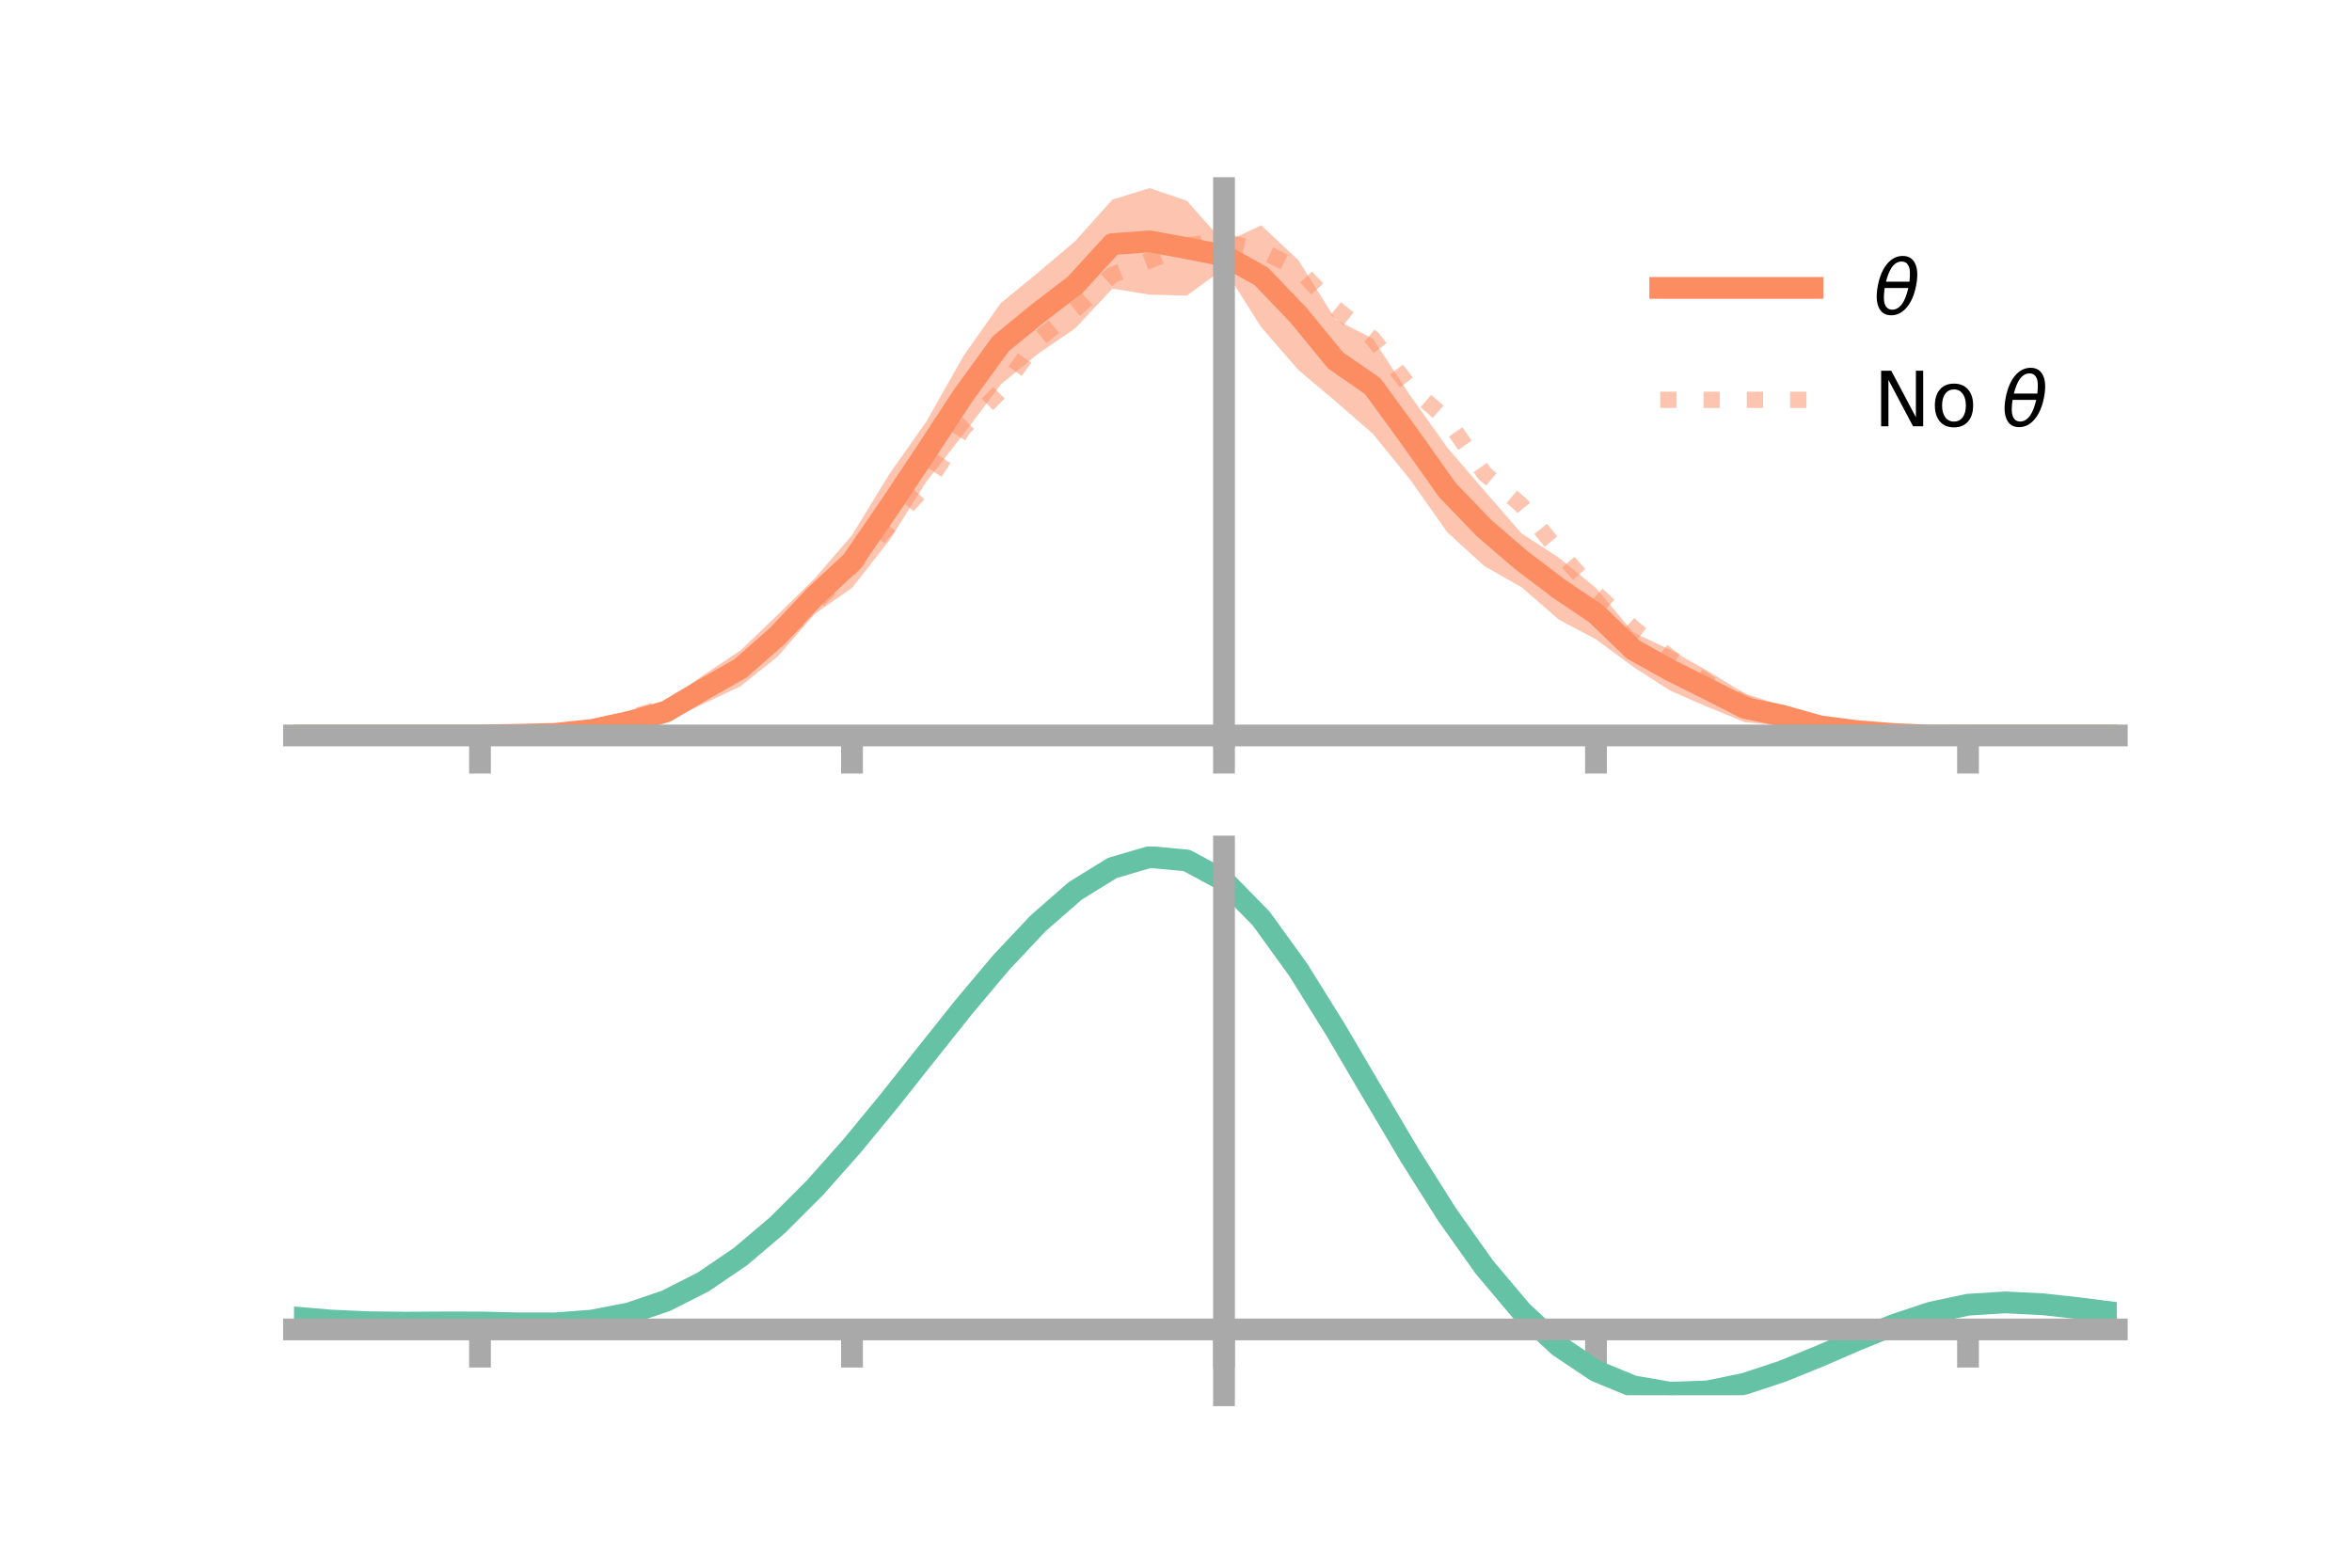 <?xml version="1.0" encoding="utf-8" standalone="no"?>
<!DOCTYPE svg PUBLIC "-//W3C//DTD SVG 1.1//EN"
  "http://www.w3.org/Graphics/SVG/1.1/DTD/svg11.dtd">
<!-- Created with matplotlib (https://matplotlib.org/) -->
<svg height="144pt" version="1.1" viewBox="0 0 216 144" width="216pt" xmlns="http://www.w3.org/2000/svg" xmlns:xlink="http://www.w3.org/1999/xlink">
 <defs>
  <style type="text/css">*{stroke-linecap:butt;stroke-linejoin:round;}</style>
 </defs>
 <g id="figure_1">
  <g id="patch_1">
   <path d="M 0 144 
L 216 144 
L 216 0 
L 0 0 
z
" style="fill:none;"/>
  </g>
  <g id="axes_1">
   <g id="patch_2">
    <path d="M 27 67.68 
L 194.4 67.68 
L 194.4 17.28 
L 27 17.28 
z
" style="fill:none;"/>
   </g>
   <g id="PolyCollection_1">
    <path clip-path="url(#pf4725d593e)" d="M 27 67.554 
L 27 67.554 
L 30.416 67.554 
L 33.833 67.554 
L 37.249 67.554 
L 40.665 67.554 
L 44.082 67.554 
L 47.498 67.405 
L 50.914 67.171 
L 54.331 66.688 
L 57.747 65.556 
L 61.163 64.424 
L 64.58 62.022 
L 67.996 59.749 
L 71.412 56.474 
L 74.829 53.119 
L 78.245 49.161 
L 81.661 43.561 
L 85.078 38.715 
L 88.494 32.682 
L 91.91 27.834 
L 95.327 25.041 
L 98.743 22.146 
L 102.159 18.333 
L 105.576 17.28 
L 108.992 18.44 
L 112.408 22.29 
L 115.824 20.699 
L 119.241 23.9 
L 122.657 29.358 
L 126.073 31.109 
L 129.49 36.301 
L 132.906 41.096 
L 136.322 45.08 
L 139.739 49.002 
L 143.155 51.221 
L 146.571 54.015 
L 149.988 58.087 
L 153.404 59.697 
L 156.82 61.625 
L 160.237 63.705 
L 163.653 64.817 
L 167.069 66.005 
L 170.486 66.786 
L 173.902 67.167 
L 177.318 67.493 
L 180.735 67.554 
L 184.151 67.554 
L 187.567 67.554 
L 190.984 67.554 
L 194.4 67.554 
L 194.4 67.554 
L 194.4 67.554 
L 190.984 67.554 
L 187.567 67.554 
L 184.151 67.554 
L 180.735 67.554 
L 177.318 67.659 
L 173.902 67.68 
L 170.486 67.517 
L 167.069 67.406 
L 163.653 66.654 
L 160.237 66.335 
L 156.82 64.937 
L 153.404 63.449 
L 149.988 61.254 
L 146.571 58.729 
L 143.155 56.911 
L 139.739 53.941 
L 136.322 52.003 
L 132.906 48.886 
L 129.49 44.041 
L 126.073 39.84 
L 122.657 36.865 
L 119.241 33.988 
L 115.824 30.054 
L 112.408 24.655 
L 108.992 27.153 
L 105.576 27.067 
L 102.159 26.51 
L 98.743 30.163 
L 95.327 32.503 
L 91.91 35.311 
L 88.494 39.863 
L 85.078 44.236 
L 81.661 49.66 
L 78.245 54.003 
L 74.829 56.395 
L 71.412 60.319 
L 67.996 63.043 
L 64.58 64.66 
L 61.163 66.298 
L 57.747 67.082 
L 54.331 67.426 
L 50.914 67.658 
L 47.498 67.584 
L 44.082 67.554 
L 40.665 67.554 
L 37.249 67.554 
L 33.833 67.554 
L 30.416 67.554 
L 27 67.554 
z
" style="fill:#fc8d62;fill-opacity:0.5;"/>
   </g>
   <g id="matplotlib.axis_1">
    <g id="xtick_1">
     <g id="line2d_1">
      <defs>
       <path d="M 0 0 
L 0 3.5 
" id="m817a335094" style="stroke:#a9a9a9;stroke-width:2;"/>
      </defs>
      <g>
       <use style="fill:#a9a9a9;stroke:#a9a9a9;stroke-width:2;" x="44.082" xlink:href="#m817a335094" y="67.554"/>
      </g>
     </g>
    </g>
    <g id="xtick_2">
     <g id="line2d_2">
      <g>
       <use style="fill:#a9a9a9;stroke:#a9a9a9;stroke-width:2;" x="78.245" xlink:href="#m817a335094" y="67.554"/>
      </g>
     </g>
    </g>
    <g id="xtick_3">
     <g id="line2d_3">
      <g>
       <use style="fill:#a9a9a9;stroke:#a9a9a9;stroke-width:2;" x="112.408" xlink:href="#m817a335094" y="67.554"/>
      </g>
     </g>
    </g>
    <g id="xtick_4">
     <g id="line2d_4">
      <g>
       <use style="fill:#a9a9a9;stroke:#a9a9a9;stroke-width:2;" x="146.571" xlink:href="#m817a335094" y="67.554"/>
      </g>
     </g>
    </g>
    <g id="xtick_5">
     <g id="line2d_5">
      <g>
       <use style="fill:#a9a9a9;stroke:#a9a9a9;stroke-width:2;" x="180.735" xlink:href="#m817a335094" y="67.554"/>
      </g>
     </g>
    </g>
   </g>
   <g id="matplotlib.axis_2"/>
   <g id="line2d_6">
    <path clip-path="url(#pf4725d593e)" d="M 27 67.554 
L 30.416 67.554 
L 33.833 67.554 
L 37.249 67.554 
L 40.665 67.554 
L 44.082 67.554 
L 47.498 67.495 
L 50.914 67.415 
L 54.331 67.057 
L 57.747 66.319 
L 61.163 65.361 
L 64.58 63.341 
L 67.996 61.396 
L 71.412 58.397 
L 74.829 54.757 
L 78.245 51.582 
L 81.661 46.611 
L 85.078 41.476 
L 88.494 36.272 
L 91.91 31.572 
L 95.327 28.772 
L 98.743 26.154 
L 102.159 22.422 
L 105.576 22.173 
L 108.992 22.797 
L 112.408 23.473 
L 115.824 25.377 
L 119.241 28.944 
L 122.657 33.111 
L 126.073 35.475 
L 129.49 40.171 
L 132.906 44.991 
L 136.322 48.541 
L 139.739 51.472 
L 143.155 54.066 
L 146.571 56.372 
L 149.988 59.67 
L 153.404 61.573 
L 156.82 63.281 
L 160.237 65.02 
L 163.653 65.735 
L 167.069 66.705 
L 170.486 67.152 
L 173.902 67.424 
L 177.318 67.576 
L 180.735 67.554 
L 184.151 67.554 
L 187.567 67.554 
L 190.984 67.554 
L 194.4 67.554 
" style="fill:none;stroke:#fc8d62;stroke-linecap:square;stroke-width:2;"/>
   </g>
   <g id="line2d_7">
    <path clip-path="url(#pf4725d593e)" d="M 27 67.554 
L 30.416 67.554 
L 33.833 67.554 
L 37.249 67.554 
L 40.665 67.554 
L 44.082 67.554 
L 47.498 67.517 
L 50.914 67.327 
L 54.331 66.955 
L 57.747 65.978 
L 61.163 64.95 
L 64.58 63.227 
L 67.996 61.234 
L 71.412 58.639 
L 74.829 55.432 
L 78.245 51.986 
L 81.661 48.291 
L 85.078 44.562 
L 88.494 39.297 
L 91.91 35.911 
L 95.327 31.192 
L 98.743 28.421 
L 102.159 25.249 
L 105.576 23.919 
L 108.992 22.521 
L 112.408 22.173 
L 115.824 23.014 
L 119.241 24.705 
L 122.657 28.325 
L 126.073 31.111 
L 129.49 35.57 
L 132.906 38.544 
L 136.322 43.493 
L 139.739 46.417 
L 143.155 50.642 
L 146.571 54.534 
L 149.988 57.7 
L 153.404 60.417 
L 156.82 62.684 
L 160.237 64.604 
L 163.653 65.879 
L 167.069 66.846 
L 170.486 67.181 
L 173.902 67.483 
L 177.318 67.548 
L 180.735 67.554 
L 184.151 67.554 
L 187.567 67.554 
L 190.984 67.554 
L 194.4 67.554 
" style="fill:none;stroke:#fc8d62;stroke-dasharray:1.5,2.475;stroke-dashoffset:0;stroke-opacity:0.5;stroke-width:1.5;"/>
   </g>
   <g id="patch_3">
    <path d="M 112.408 67.68 
L 112.408 17.28 
" style="fill:none;stroke:#a9a9a9;stroke-linecap:square;stroke-linejoin:miter;stroke-width:2;"/>
   </g>
   <g id="patch_4">
    <path d="M 194.4 67.68 
L 194.4 17.28 
" style="fill:none;"/>
   </g>
   <g id="patch_5">
    <path d="M 27 67.554 
L 194.4 67.554 
" style="fill:none;stroke:#a9a9a9;stroke-linecap:square;stroke-linejoin:miter;stroke-width:2;"/>
   </g>
   <g id="patch_6">
    <path d="M 27 17.28 
L 194.4 17.28 
" style="fill:none;"/>
   </g>
   <g id="legend_1">
    <g id="line2d_8">
     <path d="M 152.47 26.449 
L 166.47 26.449 
" style="fill:none;stroke:#fc8d62;stroke-linecap:square;stroke-width:2;"/>
    </g>
    <g id="line2d_9"/>
    <g id="text_1">
     <!-- $\theta$ -->
     <g transform="translate(172.07 28.899)scale(0.07 -0.07)">
      <defs>
       <path d="M 45.516 34.672 
L 14.453 34.672 
Q 12.359 20.062 14.5 13.875 
Q 17.188 6.25 24.469 6.25 
Q 31.781 6.25 37.359 13.922 
Q 42.234 20.656 45.516 34.672 
z
M 47.016 42.969 
Q 48.344 56.844 46.625 61.719 
Q 43.953 69.438 36.766 69.438 
Q 29.297 69.438 23.828 61.812 
Q 19.531 55.672 16.156 42.969 
z
M 38.188 76.766 
Q 49.906 76.766 54.594 66.406 
Q 59.281 56.109 55.719 37.844 
Q 52.203 19.625 43.453 9.281 
Q 34.766 -1.125 23.047 -1.125 
Q 11.281 -1.125 6.641 9.281 
Q 2 19.625 5.516 37.844 
Q 9.078 56.109 17.719 66.406 
Q 26.422 76.766 38.188 76.766 
z
" id="DejaVuSans-Oblique-952"/>
      </defs>
      <use transform="translate(0 0.234)" xlink:href="#DejaVuSans-Oblique-952"/>
     </g>
    </g>
    <g id="line2d_10">
     <path d="M 152.47 36.724 
L 166.47 36.724 
" style="fill:none;stroke:#fc8d62;stroke-dasharray:1.5,2.475;stroke-dashoffset:0;stroke-opacity:0.5;stroke-width:1.5;"/>
    </g>
    <g id="line2d_11"/>
    <g id="text_2">
     <!-- No $\theta$ -->
     <g transform="translate(172.07 39.174)scale(0.07 -0.07)">
      <defs>
       <path d="M 9.812 72.906 
L 23.094 72.906 
L 55.422 11.922 
L 55.422 72.906 
L 64.984 72.906 
L 64.984 0 
L 51.703 0 
L 19.391 60.984 
L 19.391 0 
L 9.812 0 
z
" id="DejaVuSans-78"/>
       <path d="M 30.609 48.391 
Q 23.391 48.391 19.188 42.75 
Q 14.984 37.109 14.984 27.297 
Q 14.984 17.484 19.156 11.844 
Q 23.344 6.203 30.609 6.203 
Q 37.797 6.203 41.984 11.859 
Q 46.188 17.531 46.188 27.297 
Q 46.188 37.016 41.984 42.703 
Q 37.797 48.391 30.609 48.391 
z
M 30.609 56 
Q 42.328 56 49.016 48.375 
Q 55.719 40.766 55.719 27.297 
Q 55.719 13.875 49.016 6.219 
Q 42.328 -1.422 30.609 -1.422 
Q 18.844 -1.422 12.172 6.219 
Q 5.516 13.875 5.516 27.297 
Q 5.516 40.766 12.172 48.375 
Q 18.844 56 30.609 56 
z
" id="DejaVuSans-111"/>
       <path id="DejaVuSans-32"/>
      </defs>
      <use transform="translate(0 0.234)" xlink:href="#DejaVuSans-78"/>
      <use transform="translate(74.805 0.234)" xlink:href="#DejaVuSans-111"/>
      <use transform="translate(135.986 0.234)" xlink:href="#DejaVuSans-32"/>
      <use transform="translate(167.773 0.234)" xlink:href="#DejaVuSans-Oblique-952"/>
     </g>
    </g>
   </g>
  </g>
  <g id="axes_2">
   <g id="patch_7">
    <path d="M 27 128.16 
L 194.4 128.16 
L 194.4 77.76 
L 27 77.76 
z
" style="fill:none;"/>
   </g>
   <g id="PolyCollection_2">
    <path clip-path="url(#p6d440e671f)" d="M 27 121.052 
L 27 120.972 
L 30.416 121.27 
L 33.833 121.428 
L 37.249 121.463 
L 40.665 121.436 
L 44.082 121.436 
L 47.498 121.516 
L 50.914 121.519 
L 54.331 121.264 
L 57.747 120.603 
L 61.163 119.424 
L 64.58 117.656 
L 67.996 115.277 
L 71.412 112.306 
L 74.829 108.804 
L 78.245 104.863 
L 81.661 100.611 
L 85.078 96.205 
L 88.494 91.825 
L 91.91 87.673 
L 95.327 83.965 
L 98.743 80.924 
L 102.159 78.78 
L 105.576 77.76 
L 108.992 78.087 
L 112.408 79.965 
L 115.824 83.509 
L 119.241 88.301 
L 122.657 93.868 
L 126.073 99.772 
L 129.49 105.63 
L 132.906 111.129 
L 136.322 116.024 
L 139.739 120.14 
L 143.155 123.373 
L 146.571 125.687 
L 149.988 127.105 
L 153.404 127.7 
L 156.82 127.584 
L 160.237 126.895 
L 163.653 125.787 
L 167.069 124.424 
L 170.486 122.976 
L 173.902 121.607 
L 177.318 120.48 
L 180.735 119.758 
L 184.151 119.548 
L 187.567 119.723 
L 190.984 120.109 
L 194.4 120.562 
L 194.4 120.669 
L 194.4 120.669 
L 190.984 120.243 
L 187.567 119.877 
L 184.151 119.715 
L 180.735 119.931 
L 177.318 120.664 
L 173.902 121.82 
L 170.486 123.238 
L 167.069 124.743 
L 163.653 126.159 
L 160.237 127.309 
L 156.82 128.027 
L 153.404 128.16 
L 149.988 127.577 
L 146.571 126.181 
L 143.155 123.916 
L 139.739 120.768 
L 136.322 116.776 
L 132.906 112.036 
L 129.49 106.711 
L 126.073 101.034 
L 122.657 95.307 
L 119.241 89.903 
L 115.824 85.248 
L 112.408 81.808 
L 108.992 79.99 
L 105.576 79.679 
L 102.159 80.67 
L 98.743 82.742 
L 95.327 85.671 
L 91.91 89.234 
L 88.494 93.215 
L 85.078 97.405 
L 81.661 101.613 
L 78.245 105.667 
L 74.829 109.42 
L 71.412 112.754 
L 67.996 115.581 
L 64.58 117.851 
L 61.163 119.548 
L 57.747 120.696 
L 54.331 121.348 
L 50.914 121.6 
L 47.498 121.595 
L 44.082 121.512 
L 40.665 121.507 
L 37.249 121.525 
L 33.833 121.482 
L 30.416 121.33 
L 27 121.052 
z
" style="fill:#66c2a5;fill-opacity:0.5;"/>
   </g>
   <g id="matplotlib.axis_3">
    <g id="xtick_6">
     <g id="line2d_12">
      <g>
       <use style="fill:#a9a9a9;stroke:#a9a9a9;stroke-width:2;" x="44.082" xlink:href="#m817a335094" y="122.114"/>
      </g>
     </g>
    </g>
    <g id="xtick_7">
     <g id="line2d_13">
      <g>
       <use style="fill:#a9a9a9;stroke:#a9a9a9;stroke-width:2;" x="78.245" xlink:href="#m817a335094" y="122.114"/>
      </g>
     </g>
    </g>
    <g id="xtick_8">
     <g id="line2d_14">
      <g>
       <use style="fill:#a9a9a9;stroke:#a9a9a9;stroke-width:2;" x="112.408" xlink:href="#m817a335094" y="122.114"/>
      </g>
     </g>
    </g>
    <g id="xtick_9">
     <g id="line2d_15">
      <g>
       <use style="fill:#a9a9a9;stroke:#a9a9a9;stroke-width:2;" x="146.571" xlink:href="#m817a335094" y="122.114"/>
      </g>
     </g>
    </g>
    <g id="xtick_10">
     <g id="line2d_16">
      <g>
       <use style="fill:#a9a9a9;stroke:#a9a9a9;stroke-width:2;" x="180.735" xlink:href="#m817a335094" y="122.114"/>
      </g>
     </g>
    </g>
   </g>
   <g id="matplotlib.axis_4"/>
   <g id="line2d_17">
    <path clip-path="url(#p6d440e671f)" d="M 27 121.012 
L 30.416 121.3 
L 33.833 121.455 
L 37.249 121.494 
L 40.665 121.472 
L 44.082 121.474 
L 47.498 121.555 
L 50.914 121.56 
L 54.331 121.306 
L 57.747 120.649 
L 61.163 119.486 
L 64.58 117.754 
L 67.996 115.429 
L 71.412 112.53 
L 74.829 109.112 
L 78.245 105.265 
L 81.661 101.112 
L 85.078 96.805 
L 88.494 92.52 
L 91.91 88.454 
L 95.327 84.818 
L 98.743 81.833 
L 102.159 79.725 
L 105.576 78.72 
L 108.992 79.038 
L 112.408 80.886 
L 115.824 84.378 
L 119.241 89.102 
L 122.657 94.588 
L 126.073 100.403 
L 129.49 106.171 
L 132.906 111.583 
L 136.322 116.4 
L 139.739 120.454 
L 143.155 123.644 
L 146.571 125.934 
L 149.988 127.341 
L 153.404 127.93 
L 156.82 127.806 
L 160.237 127.102 
L 163.653 125.973 
L 167.069 124.584 
L 170.486 123.107 
L 173.902 121.714 
L 177.318 120.572 
L 180.735 119.844 
L 184.151 119.631 
L 187.567 119.8 
L 190.984 120.176 
L 194.4 120.616 
" style="fill:none;stroke:#66c2a5;stroke-linecap:square;stroke-width:2;"/>
   </g>
   <g id="patch_8">
    <path d="M 112.408 128.16 
L 112.408 77.76 
" style="fill:none;stroke:#a9a9a9;stroke-linecap:square;stroke-linejoin:miter;stroke-width:2;"/>
   </g>
   <g id="patch_9">
    <path d="M 194.4 128.16 
L 194.4 77.76 
" style="fill:none;"/>
   </g>
   <g id="patch_10">
    <path d="M 27 122.114 
L 194.4 122.114 
" style="fill:none;stroke:#a9a9a9;stroke-linecap:square;stroke-linejoin:miter;stroke-width:2;"/>
   </g>
   <g id="patch_11">
    <path d="M 27 77.76 
L 194.4 77.76 
" style="fill:none;"/>
   </g>
  </g>
 </g>
 <defs>
  <clipPath id="pf4725d593e">
   <rect height="50.4" width="167.4" x="27" y="17.28"/>
  </clipPath>
  <clipPath id="p6d440e671f">
   <rect height="50.4" width="167.4" x="27" y="77.76"/>
  </clipPath>
 </defs>
</svg>
